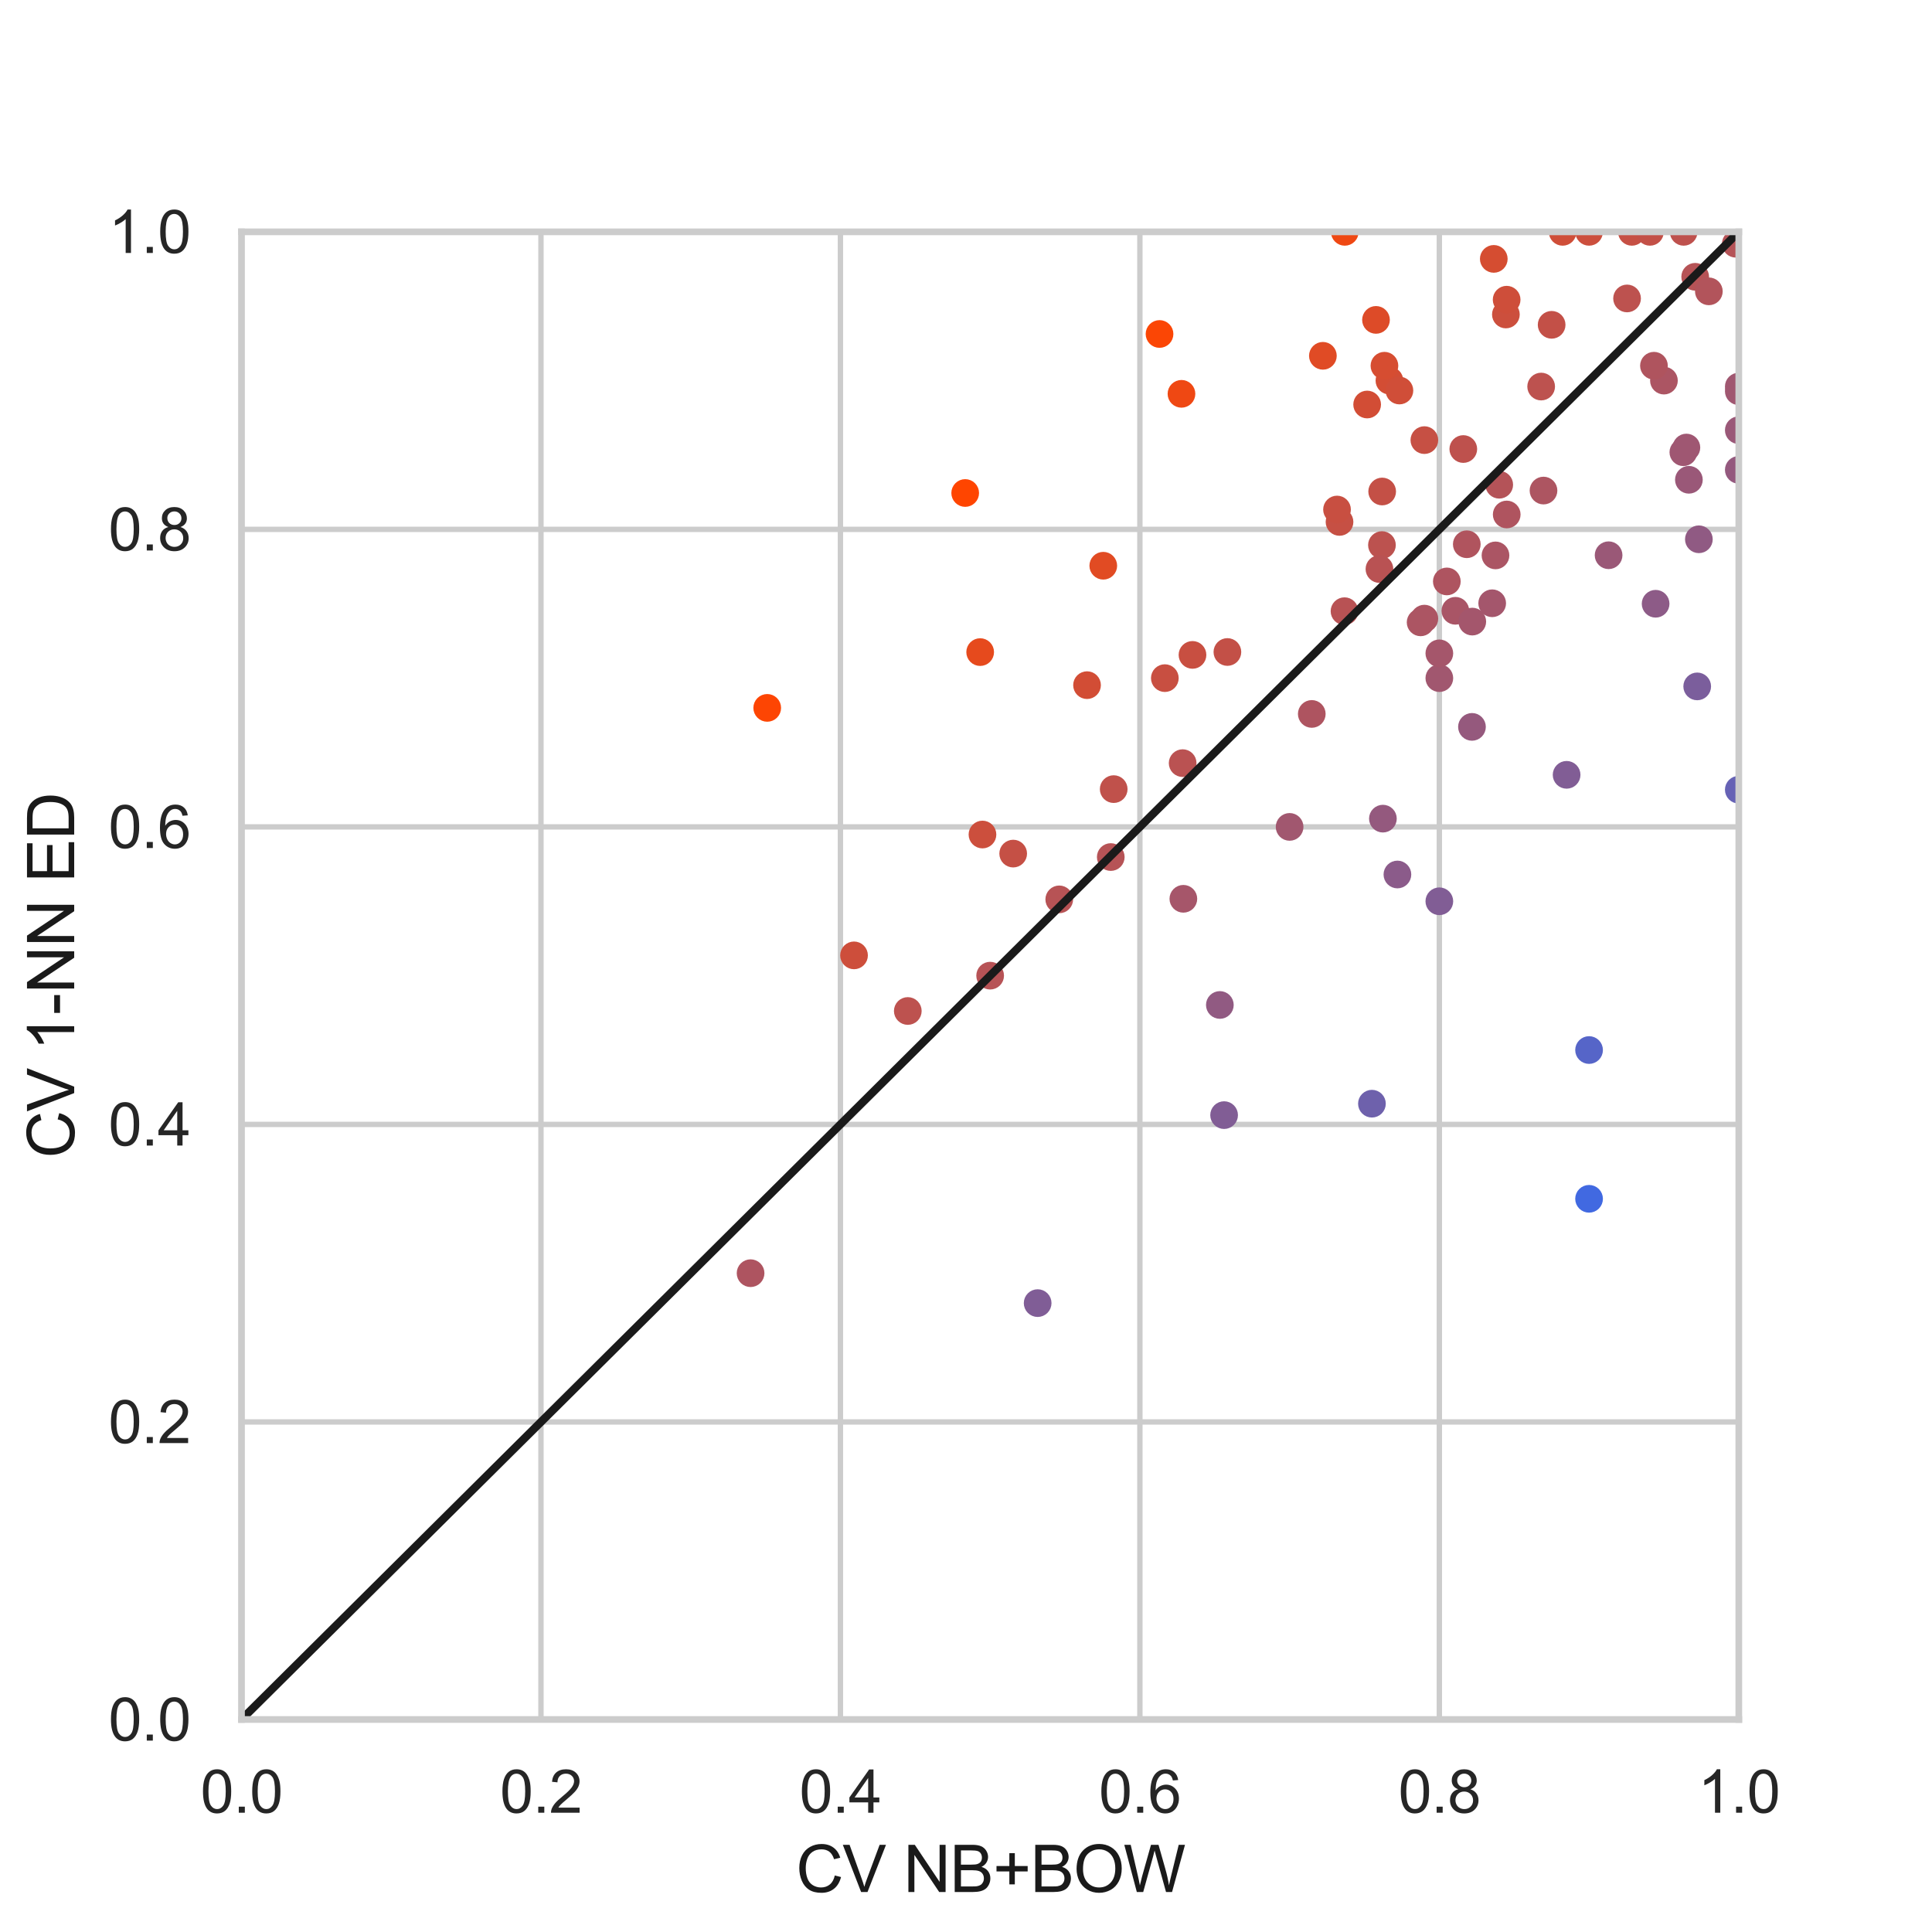 <?xml version="1.0" encoding="utf-8" standalone="no"?>
<!DOCTYPE svg PUBLIC "-//W3C//DTD SVG 1.1//EN"
  "http://www.w3.org/Graphics/SVG/1.1/DTD/svg11.dtd">
<svg height="360pt" version="1.1" viewBox="0 0 360 360" width="360pt" xmlns="http://www.w3.org/2000/svg" xmlns:xlink="http://www.w3.org/1999/xlink">
 <defs>
  <style type="text/css">*{stroke-linecap:butt;stroke-linejoin:round;}</style>
 </defs>
 <g id="figure_1">
  <g id="patch_1">
   <path d="M 0 360 
L 360 360 
L 360 0 
L 0 0 
z
" style="fill:#ffffff;"/>
  </g>
  <g id="axes_1">
   <g id="patch_2">
    <path d="M 45 320.4 
L 324 320.4 
L 324 43.2 
L 45 43.2 
z
" style="fill:#ffffff;"/>
   </g>
   <g id="matplotlib.axis_1">
    <g id="xtick_1">
     <g id="line2d_1">
      <path clip-path="url(#pbf77bba63c)" d="M 45 320.4 
L 45 43.2 
" style="fill:none;stroke:#cccccc;stroke-linecap:round;"/>
     </g>
     <g id="text_1">
      <!-- 0.0 -->
      <g style="fill:#262626;" transform="translate(37.355 337.774)scale(0.11 -0.11)">
       <defs>
        <path d="M 266 2259 
Q 266 3072 433 3567 
Q 600 4063 929 4331 
Q 1259 4600 1759 4600 
Q 2128 4600 2406 4451 
Q 2684 4303 2865 4023 
Q 3047 3744 3150 3342 
Q 3253 2941 3253 2259 
Q 3253 1453 3087 958 
Q 2922 463 2592 192 
Q 2263 -78 1759 -78 
Q 1097 -78 719 397 
Q 266 969 266 2259 
z
M 844 2259 
Q 844 1131 1108 757 
Q 1372 384 1759 384 
Q 2147 384 2411 759 
Q 2675 1134 2675 2259 
Q 2675 3391 2411 3762 
Q 2147 4134 1753 4134 
Q 1366 4134 1134 3806 
Q 844 3388 844 2259 
z
" id="ArialMT-30" transform="scale(0.016)"/>
        <path d="M 581 0 
L 581 641 
L 1222 641 
L 1222 0 
L 581 0 
z
" id="ArialMT-2e" transform="scale(0.016)"/>
       </defs>
       <use xlink:href="#ArialMT-30"/>
       <use x="55.615" xlink:href="#ArialMT-2e"/>
       <use x="83.398" xlink:href="#ArialMT-30"/>
      </g>
     </g>
    </g>
    <g id="xtick_2">
     <g id="line2d_2">
      <path clip-path="url(#pbf77bba63c)" d="M 100.8 320.4 
L 100.8 43.2 
" style="fill:none;stroke:#cccccc;stroke-linecap:round;"/>
     </g>
     <g id="text_2">
      <!-- 0.2 -->
      <g style="fill:#262626;" transform="translate(93.155 337.774)scale(0.11 -0.11)">
       <defs>
        <path d="M 3222 541 
L 3222 0 
L 194 0 
Q 188 203 259 391 
Q 375 700 629 1000 
Q 884 1300 1366 1694 
Q 2113 2306 2375 2664 
Q 2638 3022 2638 3341 
Q 2638 3675 2398 3904 
Q 2159 4134 1775 4134 
Q 1369 4134 1125 3890 
Q 881 3647 878 3216 
L 300 3275 
Q 359 3922 746 4261 
Q 1134 4600 1788 4600 
Q 2447 4600 2831 4234 
Q 3216 3869 3216 3328 
Q 3216 3053 3103 2787 
Q 2991 2522 2730 2228 
Q 2469 1934 1863 1422 
Q 1356 997 1212 845 
Q 1069 694 975 541 
L 3222 541 
z
" id="ArialMT-32" transform="scale(0.016)"/>
       </defs>
       <use xlink:href="#ArialMT-30"/>
       <use x="55.615" xlink:href="#ArialMT-2e"/>
       <use x="83.398" xlink:href="#ArialMT-32"/>
      </g>
     </g>
    </g>
    <g id="xtick_3">
     <g id="line2d_3">
      <path clip-path="url(#pbf77bba63c)" d="M 156.6 320.4 
L 156.6 43.2 
" style="fill:none;stroke:#cccccc;stroke-linecap:round;"/>
     </g>
     <g id="text_3">
      <!-- 0.4 -->
      <g style="fill:#262626;" transform="translate(148.955 337.774)scale(0.11 -0.11)">
       <defs>
        <path d="M 2069 0 
L 2069 1097 
L 81 1097 
L 81 1613 
L 2172 4581 
L 2631 4581 
L 2631 1613 
L 3250 1613 
L 3250 1097 
L 2631 1097 
L 2631 0 
L 2069 0 
z
M 2069 1613 
L 2069 3678 
L 634 1613 
L 2069 1613 
z
" id="ArialMT-34" transform="scale(0.016)"/>
       </defs>
       <use xlink:href="#ArialMT-30"/>
       <use x="55.615" xlink:href="#ArialMT-2e"/>
       <use x="83.398" xlink:href="#ArialMT-34"/>
      </g>
     </g>
    </g>
    <g id="xtick_4">
     <g id="line2d_4">
      <path clip-path="url(#pbf77bba63c)" d="M 212.4 320.4 
L 212.4 43.2 
" style="fill:none;stroke:#cccccc;stroke-linecap:round;"/>
     </g>
     <g id="text_4">
      <!-- 0.6 -->
      <g style="fill:#262626;" transform="translate(204.755 337.774)scale(0.11 -0.11)">
       <defs>
        <path d="M 3184 3459 
L 2625 3416 
Q 2550 3747 2413 3897 
Q 2184 4138 1850 4138 
Q 1581 4138 1378 3988 
Q 1113 3794 959 3422 
Q 806 3050 800 2363 
Q 1003 2672 1297 2822 
Q 1591 2972 1913 2972 
Q 2475 2972 2870 2558 
Q 3266 2144 3266 1488 
Q 3266 1056 3080 686 
Q 2894 316 2569 119 
Q 2244 -78 1831 -78 
Q 1128 -78 684 439 
Q 241 956 241 2144 
Q 241 3472 731 4075 
Q 1159 4600 1884 4600 
Q 2425 4600 2770 4297 
Q 3116 3994 3184 3459 
z
M 888 1484 
Q 888 1194 1011 928 
Q 1134 663 1356 523 
Q 1578 384 1822 384 
Q 2178 384 2434 671 
Q 2691 959 2691 1453 
Q 2691 1928 2437 2201 
Q 2184 2475 1800 2475 
Q 1419 2475 1153 2201 
Q 888 1928 888 1484 
z
" id="ArialMT-36" transform="scale(0.016)"/>
       </defs>
       <use xlink:href="#ArialMT-30"/>
       <use x="55.615" xlink:href="#ArialMT-2e"/>
       <use x="83.398" xlink:href="#ArialMT-36"/>
      </g>
     </g>
    </g>
    <g id="xtick_5">
     <g id="line2d_5">
      <path clip-path="url(#pbf77bba63c)" d="M 268.2 320.4 
L 268.2 43.2 
" style="fill:none;stroke:#cccccc;stroke-linecap:round;"/>
     </g>
     <g id="text_5">
      <!-- 0.8 -->
      <g style="fill:#262626;" transform="translate(260.555 337.774)scale(0.11 -0.11)">
       <defs>
        <path d="M 1131 2484 
Q 781 2613 612 2850 
Q 444 3088 444 3419 
Q 444 3919 803 4259 
Q 1163 4600 1759 4600 
Q 2359 4600 2725 4251 
Q 3091 3903 3091 3403 
Q 3091 3084 2923 2848 
Q 2756 2613 2416 2484 
Q 2838 2347 3058 2040 
Q 3278 1734 3278 1309 
Q 3278 722 2862 322 
Q 2447 -78 1769 -78 
Q 1091 -78 675 323 
Q 259 725 259 1325 
Q 259 1772 486 2073 
Q 713 2375 1131 2484 
z
M 1019 3438 
Q 1019 3113 1228 2906 
Q 1438 2700 1772 2700 
Q 2097 2700 2305 2904 
Q 2513 3109 2513 3406 
Q 2513 3716 2298 3927 
Q 2084 4138 1766 4138 
Q 1444 4138 1231 3931 
Q 1019 3725 1019 3438 
z
M 838 1322 
Q 838 1081 952 856 
Q 1066 631 1291 507 
Q 1516 384 1775 384 
Q 2178 384 2440 643 
Q 2703 903 2703 1303 
Q 2703 1709 2433 1975 
Q 2163 2241 1756 2241 
Q 1359 2241 1098 1978 
Q 838 1716 838 1322 
z
" id="ArialMT-38" transform="scale(0.016)"/>
       </defs>
       <use xlink:href="#ArialMT-30"/>
       <use x="55.615" xlink:href="#ArialMT-2e"/>
       <use x="83.398" xlink:href="#ArialMT-38"/>
      </g>
     </g>
    </g>
    <g id="xtick_6">
     <g id="line2d_6">
      <path clip-path="url(#pbf77bba63c)" d="M 324 320.4 
L 324 43.2 
" style="fill:none;stroke:#cccccc;stroke-linecap:round;"/>
     </g>
     <g id="text_6">
      <!-- 1.0 -->
      <g style="fill:#262626;" transform="translate(316.355 337.774)scale(0.11 -0.11)">
       <defs>
        <path d="M 2384 0 
L 1822 0 
L 1822 3584 
Q 1619 3391 1289 3197 
Q 959 3003 697 2906 
L 697 3450 
Q 1169 3672 1522 3987 
Q 1875 4303 2022 4600 
L 2384 4600 
L 2384 0 
z
" id="ArialMT-31" transform="scale(0.016)"/>
       </defs>
       <use xlink:href="#ArialMT-31"/>
       <use x="55.615" xlink:href="#ArialMT-2e"/>
       <use x="83.398" xlink:href="#ArialMT-30"/>
      </g>
     </g>
    </g>
    <g id="text_7">
     <!-- CV NB+BOW -->
     <g style="fill:#1a1a1a;" transform="translate(148.326 352.549)scale(0.12 -0.12)">
      <defs>
       <path d="M 3763 1606 
L 4369 1453 
Q 4178 706 3683 314 
Q 3188 -78 2472 -78 
Q 1731 -78 1267 223 
Q 803 525 561 1097 
Q 319 1669 319 2325 
Q 319 3041 592 3573 
Q 866 4106 1370 4382 
Q 1875 4659 2481 4659 
Q 3169 4659 3637 4309 
Q 4106 3959 4291 3325 
L 3694 3184 
Q 3534 3684 3231 3912 
Q 2928 4141 2469 4141 
Q 1941 4141 1586 3887 
Q 1231 3634 1087 3207 
Q 944 2781 944 2328 
Q 944 1744 1114 1308 
Q 1284 872 1643 656 
Q 2003 441 2422 441 
Q 2931 441 3284 734 
Q 3638 1028 3763 1606 
z
" id="ArialMT-43" transform="scale(0.016)"/>
       <path d="M 1803 0 
L 28 4581 
L 684 4581 
L 1875 1253 
Q 2019 853 2116 503 
Q 2222 878 2363 1253 
L 3600 4581 
L 4219 4581 
L 2425 0 
L 1803 0 
z
" id="ArialMT-56" transform="scale(0.016)"/>
       <path id="ArialMT-20" transform="scale(0.016)"/>
       <path d="M 488 0 
L 488 4581 
L 1109 4581 
L 3516 984 
L 3516 4581 
L 4097 4581 
L 4097 0 
L 3475 0 
L 1069 3600 
L 1069 0 
L 488 0 
z
" id="ArialMT-4e" transform="scale(0.016)"/>
       <path d="M 469 0 
L 469 4581 
L 2188 4581 
Q 2713 4581 3030 4442 
Q 3347 4303 3526 4014 
Q 3706 3725 3706 3409 
Q 3706 3116 3547 2856 
Q 3388 2597 3066 2438 
Q 3481 2316 3704 2022 
Q 3928 1728 3928 1328 
Q 3928 1006 3792 729 
Q 3656 453 3456 303 
Q 3256 153 2954 76 
Q 2653 0 2216 0 
L 469 0 
z
M 1075 2656 
L 2066 2656 
Q 2469 2656 2644 2709 
Q 2875 2778 2992 2937 
Q 3109 3097 3109 3338 
Q 3109 3566 3000 3739 
Q 2891 3913 2687 3977 
Q 2484 4041 1991 4041 
L 1075 4041 
L 1075 2656 
z
M 1075 541 
L 2216 541 
Q 2509 541 2628 563 
Q 2838 600 2978 687 
Q 3119 775 3209 942 
Q 3300 1109 3300 1328 
Q 3300 1584 3169 1773 
Q 3038 1963 2805 2039 
Q 2572 2116 2134 2116 
L 1075 2116 
L 1075 541 
z
" id="ArialMT-42" transform="scale(0.016)"/>
       <path d="M 1603 741 
L 1603 1997 
L 356 1997 
L 356 2522 
L 1603 2522 
L 1603 3769 
L 2134 3769 
L 2134 2522 
L 3381 2522 
L 3381 1997 
L 2134 1997 
L 2134 741 
L 1603 741 
z
" id="ArialMT-2b" transform="scale(0.016)"/>
       <path d="M 309 2231 
Q 309 3372 921 4017 
Q 1534 4663 2503 4663 
Q 3138 4663 3647 4359 
Q 4156 4056 4423 3514 
Q 4691 2972 4691 2284 
Q 4691 1588 4409 1038 
Q 4128 488 3612 205 
Q 3097 -78 2500 -78 
Q 1853 -78 1343 234 
Q 834 547 571 1087 
Q 309 1628 309 2231 
z
M 934 2222 
Q 934 1394 1379 917 
Q 1825 441 2497 441 
Q 3181 441 3623 922 
Q 4066 1403 4066 2288 
Q 4066 2847 3877 3264 
Q 3688 3681 3323 3911 
Q 2959 4141 2506 4141 
Q 1863 4141 1398 3698 
Q 934 3256 934 2222 
z
" id="ArialMT-4f" transform="scale(0.016)"/>
       <path d="M 1294 0 
L 78 4581 
L 700 4581 
L 1397 1578 
Q 1509 1106 1591 641 
Q 1766 1375 1797 1488 
L 2669 4581 
L 3400 4581 
L 4056 2263 
Q 4303 1400 4413 641 
Q 4500 1075 4641 1638 
L 5359 4581 
L 5969 4581 
L 4713 0 
L 4128 0 
L 3163 3491 
Q 3041 3928 3019 4028 
Q 2947 3713 2884 3491 
L 1913 0 
L 1294 0 
z
" id="ArialMT-57" transform="scale(0.016)"/>
      </defs>
      <use xlink:href="#ArialMT-43"/>
      <use x="72.217" xlink:href="#ArialMT-56"/>
      <use x="138.916" xlink:href="#ArialMT-20"/>
      <use x="166.699" xlink:href="#ArialMT-4e"/>
      <use x="238.916" xlink:href="#ArialMT-42"/>
      <use x="305.615" xlink:href="#ArialMT-2b"/>
      <use x="364.014" xlink:href="#ArialMT-42"/>
      <use x="430.713" xlink:href="#ArialMT-4f"/>
      <use x="508.496" xlink:href="#ArialMT-57"/>
     </g>
    </g>
   </g>
   <g id="matplotlib.axis_2">
    <g id="ytick_1">
     <g id="line2d_7">
      <path clip-path="url(#pbf77bba63c)" d="M 45 320.4 
L 324 320.4 
" style="fill:none;stroke:#cccccc;stroke-linecap:round;"/>
     </g>
     <g id="text_8">
      <!-- 0.0 -->
      <g style="fill:#262626;" transform="translate(20.21 324.337)scale(0.11 -0.11)">
       <use xlink:href="#ArialMT-30"/>
       <use x="55.615" xlink:href="#ArialMT-2e"/>
       <use x="83.398" xlink:href="#ArialMT-30"/>
      </g>
     </g>
    </g>
    <g id="ytick_2">
     <g id="line2d_8">
      <path clip-path="url(#pbf77bba63c)" d="M 45 264.96 
L 324 264.96 
" style="fill:none;stroke:#cccccc;stroke-linecap:round;"/>
     </g>
     <g id="text_9">
      <!-- 0.2 -->
      <g style="fill:#262626;" transform="translate(20.21 268.897)scale(0.11 -0.11)">
       <use xlink:href="#ArialMT-30"/>
       <use x="55.615" xlink:href="#ArialMT-2e"/>
       <use x="83.398" xlink:href="#ArialMT-32"/>
      </g>
     </g>
    </g>
    <g id="ytick_3">
     <g id="line2d_9">
      <path clip-path="url(#pbf77bba63c)" d="M 45 209.52 
L 324 209.52 
" style="fill:none;stroke:#cccccc;stroke-linecap:round;"/>
     </g>
     <g id="text_10">
      <!-- 0.4 -->
      <g style="fill:#262626;" transform="translate(20.21 213.457)scale(0.11 -0.11)">
       <use xlink:href="#ArialMT-30"/>
       <use x="55.615" xlink:href="#ArialMT-2e"/>
       <use x="83.398" xlink:href="#ArialMT-34"/>
      </g>
     </g>
    </g>
    <g id="ytick_4">
     <g id="line2d_10">
      <path clip-path="url(#pbf77bba63c)" d="M 45 154.08 
L 324 154.08 
" style="fill:none;stroke:#cccccc;stroke-linecap:round;"/>
     </g>
     <g id="text_11">
      <!-- 0.6 -->
      <g style="fill:#262626;" transform="translate(20.21 158.017)scale(0.11 -0.11)">
       <use xlink:href="#ArialMT-30"/>
       <use x="55.615" xlink:href="#ArialMT-2e"/>
       <use x="83.398" xlink:href="#ArialMT-36"/>
      </g>
     </g>
    </g>
    <g id="ytick_5">
     <g id="line2d_11">
      <path clip-path="url(#pbf77bba63c)" d="M 45 98.64 
L 324 98.64 
" style="fill:none;stroke:#cccccc;stroke-linecap:round;"/>
     </g>
     <g id="text_12">
      <!-- 0.8 -->
      <g style="fill:#262626;" transform="translate(20.21 102.577)scale(0.11 -0.11)">
       <use xlink:href="#ArialMT-30"/>
       <use x="55.615" xlink:href="#ArialMT-2e"/>
       <use x="83.398" xlink:href="#ArialMT-38"/>
      </g>
     </g>
    </g>
    <g id="ytick_6">
     <g id="line2d_12">
      <path clip-path="url(#pbf77bba63c)" d="M 45 43.2 
L 324 43.2 
" style="fill:none;stroke:#cccccc;stroke-linecap:round;"/>
     </g>
     <g id="text_13">
      <!-- 1.0 -->
      <g style="fill:#262626;" transform="translate(20.21 47.137)scale(0.11 -0.11)">
       <use xlink:href="#ArialMT-31"/>
       <use x="55.615" xlink:href="#ArialMT-2e"/>
       <use x="83.398" xlink:href="#ArialMT-30"/>
      </g>
     </g>
    </g>
    <g id="text_14">
     <!-- CV 1-NN ED -->
     <g style="fill:#1a1a1a;" transform="translate(13.825 215.805)rotate(-90)scale(0.12 -0.12)">
      <defs>
       <path d="M 203 1375 
L 203 1941 
L 1931 1941 
L 1931 1375 
L 203 1375 
z
" id="ArialMT-2d" transform="scale(0.016)"/>
       <path d="M 506 0 
L 506 4581 
L 3819 4581 
L 3819 4041 
L 1113 4041 
L 1113 2638 
L 3647 2638 
L 3647 2100 
L 1113 2100 
L 1113 541 
L 3925 541 
L 3925 0 
L 506 0 
z
" id="ArialMT-45" transform="scale(0.016)"/>
       <path d="M 494 0 
L 494 4581 
L 2072 4581 
Q 2606 4581 2888 4516 
Q 3281 4425 3559 4188 
Q 3922 3881 4101 3404 
Q 4281 2928 4281 2316 
Q 4281 1794 4159 1391 
Q 4038 988 3847 723 
Q 3656 459 3429 307 
Q 3203 156 2883 78 
Q 2563 0 2147 0 
L 494 0 
z
M 1100 541 
L 2078 541 
Q 2531 541 2789 625 
Q 3047 709 3200 863 
Q 3416 1078 3536 1442 
Q 3656 1806 3656 2325 
Q 3656 3044 3420 3430 
Q 3184 3816 2847 3947 
Q 2603 4041 2063 4041 
L 1100 4041 
L 1100 541 
z
" id="ArialMT-44" transform="scale(0.016)"/>
      </defs>
      <use xlink:href="#ArialMT-43"/>
      <use x="72.217" xlink:href="#ArialMT-56"/>
      <use x="138.916" xlink:href="#ArialMT-20"/>
      <use x="166.699" xlink:href="#ArialMT-31"/>
      <use x="222.314" xlink:href="#ArialMT-2d"/>
      <use x="255.615" xlink:href="#ArialMT-4e"/>
      <use x="327.832" xlink:href="#ArialMT-4e"/>
      <use x="400.049" xlink:href="#ArialMT-20"/>
      <use x="427.832" xlink:href="#ArialMT-45"/>
      <use x="494.531" xlink:href="#ArialMT-44"/>
     </g>
    </g>
   </g>
   <g id="PathCollection_1">
    <defs>
     <path d="M 0 1.581 
C 0.419 1.581 0.822 1.415 1.118 1.118 
C 1.415 0.822 1.581 0.419 1.581 -0 
C 1.581 -0.419 1.415 -0.822 1.118 -1.118 
C 0.822 -1.415 0.419 -1.581 0 -1.581 
C -0.419 -1.581 -0.822 -1.415 -1.118 -1.118 
C -1.415 -0.822 -1.581 -0.419 -1.581 0 
C -1.581 0.419 -1.415 0.822 -1.118 1.118 
C -0.822 1.415 -0.419 1.581 0 1.581 
z
" id="C0_0_f79bfb397e"/>
    </defs>
    <g clip-path="url(#pbf77bba63c)">
     <use style="fill:#e04b25;stroke:#e04b25;stroke-width:2;" x="246.5" xlink:href="#C0_0_f79bfb397e" y="66.3"/>
    </g>
    <g clip-path="url(#pbf77bba63c)">
     <use style="fill:#b75356;stroke:#b75356;stroke-width:2;" x="184.5" xlink:href="#C0_0_f79bfb397e" y="181.8"/>
    </g>
    <g clip-path="url(#pbf77bba63c)">
     <use style="fill:#815d95;stroke:#815d95;stroke-width:2;" x="268.2" xlink:href="#C0_0_f79bfb397e" y="167.94"/>
    </g>
    <g clip-path="url(#pbf77bba63c)">
     <use style="fill:#a1576f;stroke:#a1576f;stroke-width:2;" x="268.2" xlink:href="#C0_0_f79bfb397e" y="126.36"/>
    </g>
    <g clip-path="url(#pbf77bba63c)">
     <use style="fill:#9a5878;stroke:#9a5878;stroke-width:2;" x="324" xlink:href="#C0_0_f79bfb397e" y="80.16"/>
    </g>
    <g clip-path="url(#pbf77bba63c)">
     <use style="fill:#c84f41;stroke:#c84f41;stroke-width:2;" x="217.05" xlink:href="#C0_0_f79bfb397e" y="126.36"/>
    </g>
    <g clip-path="url(#pbf77bba63c)">
     <use style="fill:#9a5878;stroke:#9a5878;stroke-width:2;" x="314.7" xlink:href="#C0_0_f79bfb397e" y="89.4"/>
    </g>
    <g clip-path="url(#pbf77bba63c)">
     <use style="fill:#b75356;stroke:#b75356;stroke-width:2;" x="324" xlink:href="#C0_0_f79bfb397e" y="43.2"/>
    </g>
    <g clip-path="url(#pbf77bba63c)">
     <use style="fill:#c0514b;stroke:#c0514b;stroke-width:2;" x="207.522" xlink:href="#C0_0_f79bfb397e" y="147.041"/>
    </g>
    <g clip-path="url(#pbf77bba63c)">
     <use style="fill:#c65044;stroke:#c65044;stroke-width:2;" x="304.071" xlink:href="#C0_0_f79bfb397e" y="43.2"/>
    </g>
    <g clip-path="url(#pbf77bba63c)">
     <use style="fill:#8b5b8a;stroke:#8b5b8a;stroke-width:2;" x="260.388" xlink:href="#C0_0_f79bfb397e" y="162.95"/>
    </g>
    <g clip-path="url(#pbf77bba63c)">
     <use style="fill:#cc4f3d;stroke:#cc4f3d;stroke-width:2;" x="183.069" xlink:href="#C0_0_f79bfb397e" y="155.502"/>
    </g>
    <g clip-path="url(#pbf77bba63c)">
     <use style="fill:#b75355;stroke:#b75355;stroke-width:2;" x="197.377" xlink:href="#C0_0_f79bfb397e" y="167.585"/>
    </g>
    <g clip-path="url(#pbf77bba63c)">
     <use style="fill:#c55045;stroke:#c55045;stroke-width:2;" x="188.792" xlink:href="#C0_0_f79bfb397e" y="159.055"/>
    </g>
    <g clip-path="url(#pbf77bba63c)">
     <use style="fill:#e64a1d;stroke:#e64a1d;stroke-width:2;" x="182.64" xlink:href="#C0_0_f79bfb397e" y="121.509"/>
    </g>
    <g clip-path="url(#pbf77bba63c)">
     <use style="fill:#c35047;stroke:#c35047;stroke-width:2;" x="289.125" xlink:href="#C0_0_f79bfb397e" y="60.525"/>
    </g>
    <g clip-path="url(#pbf77bba63c)">
     <use style="fill:#af545f;stroke:#af545f;stroke-width:2;" x="280.755" xlink:href="#C0_0_f79bfb397e" y="95.868"/>
    </g>
    <g clip-path="url(#pbf77bba63c)">
     <use style="fill:#b0545e;stroke:#b0545e;stroke-width:2;" x="273.315" xlink:href="#C0_0_f79bfb397e" y="101.412"/>
    </g>
    <g clip-path="url(#pbf77bba63c)">
     <use style="fill:#ac5563;stroke:#ac5563;stroke-width:2;" x="264.712" xlink:href="#C0_0_f79bfb397e" y="115.965"/>
    </g>
    <g clip-path="url(#pbf77bba63c)">
     <use style="fill:#a95566;stroke:#a95566;stroke-width:2;" x="271.186" xlink:href="#C0_0_f79bfb397e" y="113.812"/>
    </g>
    <g clip-path="url(#pbf77bba63c)">
     <use style="fill:#c65044;stroke:#c65044;stroke-width:2;" x="265.41" xlink:href="#C0_0_f79bfb397e" y="82.008"/>
    </g>
    <g clip-path="url(#pbf77bba63c)">
     <use style="fill:#ad5561;stroke:#ad5561;stroke-width:2;" x="287.609" xlink:href="#C0_0_f79bfb397e" y="91.409"/>
    </g>
    <g clip-path="url(#pbf77bba63c)">
     <use style="fill:#c84f41;stroke:#c84f41;stroke-width:2;" x="222.203" xlink:href="#C0_0_f79bfb397e" y="122.031"/>
    </g>
    <g clip-path="url(#pbf77bba63c)">
     <use style="fill:#b65356;stroke:#b65356;stroke-width:2;" x="206.975" xlink:href="#C0_0_f79bfb397e" y="159.699"/>
    </g>
    <g clip-path="url(#pbf77bba63c)">
     <use style="fill:#805d96;stroke:#805d96;stroke-width:2;" x="193.351" xlink:href="#C0_0_f79bfb397e" y="242.817"/>
    </g>
    <g clip-path="url(#pbf77bba63c)">
     <use style="fill:#d24d35;stroke:#d24d35;stroke-width:2;" x="254.748" xlink:href="#C0_0_f79bfb397e" y="75.375"/>
    </g>
    <g clip-path="url(#pbf77bba63c)">
     <use style="fill:#a4566c;stroke:#a4566c;stroke-width:2;" x="278.047" xlink:href="#C0_0_f79bfb397e" y="112.409"/>
    </g>
    <g clip-path="url(#pbf77bba63c)">
     <use style="fill:#ae5460;stroke:#ae5460;stroke-width:2;" x="244.43" xlink:href="#C0_0_f79bfb397e" y="133.031"/>
    </g>
    <g clip-path="url(#pbf77bba63c)">
     <use style="fill:#95597d;stroke:#95597d;stroke-width:2;" x="274.28" xlink:href="#C0_0_f79bfb397e" y="135.444"/>
    </g>
    <g clip-path="url(#pbf77bba63c)">
     <use style="fill:#905a83;stroke:#905a83;stroke-width:2;" x="316.56" xlink:href="#C0_0_f79bfb397e" y="100.488"/>
    </g>
    <g clip-path="url(#pbf77bba63c)">
     <use style="fill:#a05771;stroke:#a05771;stroke-width:2;" x="324" xlink:href="#C0_0_f79bfb397e" y="72.9"/>
    </g>
    <g clip-path="url(#pbf77bba63c)">
     <use style="fill:#b65356;stroke:#b65356;stroke-width:2;" x="315.875" xlink:href="#C0_0_f79bfb397e" y="51.577"/>
    </g>
    <g clip-path="url(#pbf77bba63c)">
     <use style="fill:#be514d;stroke:#be514d;stroke-width:2;" x="313.729" xlink:href="#C0_0_f79bfb397e" y="43.2"/>
    </g>
    <g clip-path="url(#pbf77bba63c)">
     <use style="fill:#c35047;stroke:#c35047;stroke-width:2;" x="307.444" xlink:href="#C0_0_f79bfb397e" y="43.2"/>
    </g>
    <g clip-path="url(#pbf77bba63c)">
     <use style="fill:#b2545b;stroke:#b2545b;stroke-width:2;" x="318.42" xlink:href="#C0_0_f79bfb397e" y="54.288"/>
    </g>
    <g clip-path="url(#pbf77bba63c)">
     <use style="fill:#c45046;stroke:#c45046;stroke-width:2;" x="257.547" xlink:href="#C0_0_f79bfb397e" y="91.584"/>
    </g>
    <g clip-path="url(#pbf77bba63c)">
     <use style="fill:#be514d;stroke:#be514d;stroke-width:2;" x="272.664" xlink:href="#C0_0_f79bfb397e" y="83.671"/>
    </g>
    <g clip-path="url(#pbf77bba63c)">
     <use style="fill:#bd524f;stroke:#bd524f;stroke-width:2;" x="169.155" xlink:href="#C0_0_f79bfb397e" y="188.383"/>
    </g>
    <g clip-path="url(#pbf77bba63c)">
     <use style="fill:#815d95;stroke:#815d95;stroke-width:2;" x="228.094" xlink:href="#C0_0_f79bfb397e" y="207.787"/>
    </g>
    <g clip-path="url(#pbf77bba63c)">
     <use style="fill:#6662b5;stroke:#6662b5;stroke-width:2;" x="324" xlink:href="#C0_0_f79bfb397e" y="147.15"/>
    </g>
    <g clip-path="url(#pbf77bba63c)">
     <use style="fill:#ae5460;stroke:#ae5460;stroke-width:2;" x="139.86" xlink:href="#C0_0_f79bfb397e" y="237.24"/>
    </g>
    <g clip-path="url(#pbf77bba63c)">
     <use style="fill:#b75356;stroke:#b75356;stroke-width:2;" x="324" xlink:href="#C0_0_f79bfb397e" y="43.2"/>
    </g>
    <g clip-path="url(#pbf77bba63c)">
     <use style="fill:#cf4e38;stroke:#cf4e38;stroke-width:2;" x="291.176" xlink:href="#C0_0_f79bfb397e" y="43.2"/>
    </g>
    <g clip-path="url(#pbf77bba63c)">
     <use style="fill:#cd4e3b;stroke:#cd4e3b;stroke-width:2;" x="159.136" xlink:href="#C0_0_f79bfb397e" y="178.02"/>
    </g>
    <g clip-path="url(#pbf77bba63c)">
     <use style="fill:#bd524f;stroke:#bd524f;stroke-width:2;" x="303.179" xlink:href="#C0_0_f79bfb397e" y="55.612"/>
    </g>
    <g clip-path="url(#pbf77bba63c)">
     <use style="fill:#94597e;stroke:#94597e;stroke-width:2;" x="257.683" xlink:href="#C0_0_f79bfb397e" y="152.542"/>
    </g>
    <g clip-path="url(#pbf77bba63c)">
     <use style="fill:#a5566b;stroke:#a5566b;stroke-width:2;" x="268.2" xlink:href="#C0_0_f79bfb397e" y="121.74"/>
    </g>
    <g clip-path="url(#pbf77bba63c)">
     <use style="fill:#ba5252;stroke:#ba5252;stroke-width:2;" x="220.371" xlink:href="#C0_0_f79bfb397e" y="142.2"/>
    </g>
    <g clip-path="url(#pbf77bba63c)">
     <use style="fill:#d54d31;stroke:#d54d31;stroke-width:2;" x="278.345" xlink:href="#C0_0_f79bfb397e" y="48.24"/>
    </g>
    <g clip-path="url(#pbf77bba63c)">
     <use style="fill:#cc4f3d;stroke:#cc4f3d;stroke-width:2;" x="296.1" xlink:href="#C0_0_f79bfb397e" y="43.2"/>
    </g>
    <g clip-path="url(#pbf77bba63c)">
     <use style="fill:#fb4605;stroke:#fb4605;stroke-width:2;" x="216.061" xlink:href="#C0_0_f79bfb397e" y="62.233"/>
    </g>
    <g clip-path="url(#pbf77bba63c)">
     <use style="fill:#ae5460;stroke:#ae5460;stroke-width:2;" x="269.595" xlink:href="#C0_0_f79bfb397e" y="108.342"/>
    </g>
    <g clip-path="url(#pbf77bba63c)">
     <use style="fill:#c65044;stroke:#c65044;stroke-width:2;" x="249.6" xlink:href="#C0_0_f79bfb397e" y="97.254"/>
    </g>
    <g clip-path="url(#pbf77bba63c)">
     <use style="fill:#a6566a;stroke:#a6566a;stroke-width:2;" x="220.502" xlink:href="#C0_0_f79bfb397e" y="167.478"/>
    </g>
    <g clip-path="url(#pbf77bba63c)">
     <use style="fill:#b45358;stroke:#b45358;stroke-width:2;" x="279.36" xlink:href="#C0_0_f79bfb397e" y="90.324"/>
    </g>
    <g clip-path="url(#pbf77bba63c)">
     <use style="fill:#bd524f;stroke:#bd524f;stroke-width:2;" x="287.172" xlink:href="#C0_0_f79bfb397e" y="72.029"/>
    </g>
    <g clip-path="url(#pbf77bba63c)">
     <use style="fill:#ff4500;stroke:#ff4500;stroke-width:2;" x="179.85" xlink:href="#C0_0_f79bfb397e" y="91.864"/>
    </g>
    <g clip-path="url(#pbf77bba63c)">
     <use style="fill:#ef4813;stroke:#ef4813;stroke-width:2;" x="220.15" xlink:href="#C0_0_f79bfb397e" y="73.384"/>
    </g>
    <g clip-path="url(#pbf77bba63c)">
     <use style="fill:#d34d34;stroke:#d34d34;stroke-width:2;" x="258.9" xlink:href="#C0_0_f79bfb397e" y="70.92"/>
    </g>
    <g clip-path="url(#pbf77bba63c)">
     <use style="fill:#815d95;stroke:#815d95;stroke-width:2;" x="291.915" xlink:href="#C0_0_f79bfb397e" y="144.378"/>
    </g>
    <g clip-path="url(#pbf77bba63c)">
     <use style="fill:#bc524f;stroke:#bc524f;stroke-width:2;" x="257.505" xlink:href="#C0_0_f79bfb397e" y="101.566"/>
    </g>
    <g clip-path="url(#pbf77bba63c)">
     <use style="fill:#cc4f3d;stroke:#cc4f3d;stroke-width:2;" x="280.6" xlink:href="#C0_0_f79bfb397e" y="58.6"/>
    </g>
    <g clip-path="url(#pbf77bba63c)">
     <use style="fill:#ab5564;stroke:#ab5564;stroke-width:2;" x="278.663" xlink:href="#C0_0_f79bfb397e" y="103.491"/>
    </g>
    <g clip-path="url(#pbf77bba63c)">
     <use style="fill:#c84f41;stroke:#c84f41;stroke-width:2;" x="249.135" xlink:href="#C0_0_f79bfb397e" y="94.944"/>
    </g>
    <g clip-path="url(#pbf77bba63c)">
     <use style="fill:#ac5563;stroke:#ac5563;stroke-width:2;" x="265.41" xlink:href="#C0_0_f79bfb397e" y="115.272"/>
    </g>
    <g clip-path="url(#pbf77bba63c)">
     <use style="fill:#915a82;stroke:#915a82;stroke-width:2;" x="227.302" xlink:href="#C0_0_f79bfb397e" y="187.261"/>
    </g>
    <g clip-path="url(#pbf77bba63c)">
     <use style="fill:#a1576f;stroke:#a1576f;stroke-width:2;" x="240.3" xlink:href="#C0_0_f79bfb397e" y="154.08"/>
    </g>
    <g clip-path="url(#pbf77bba63c)">
     <use style="fill:#d64d31;stroke:#d64d31;stroke-width:2;" x="257.97" xlink:href="#C0_0_f79bfb397e" y="68.148"/>
    </g>
    <g clip-path="url(#pbf77bba63c)">
     <use style="fill:#fd4503;stroke:#fd4503;stroke-width:2;" x="142.96" xlink:href="#C0_0_f79bfb397e" y="131.904"/>
    </g>
    <g clip-path="url(#pbf77bba63c)">
     <use style="fill:#e14b23;stroke:#e14b23;stroke-width:2;" x="205.58" xlink:href="#C0_0_f79bfb397e" y="105.416"/>
    </g>
    <g clip-path="url(#pbf77bba63c)">
     <use style="fill:#4169e1;stroke:#4169e1;stroke-width:2;" x="296.1" xlink:href="#C0_0_f79bfb397e" y="223.38"/>
    </g>
    <g clip-path="url(#pbf77bba63c)">
     <use style="fill:#b85254;stroke:#b85254;stroke-width:2;" x="250.53" xlink:href="#C0_0_f79bfb397e" y="113.886"/>
    </g>
    <g clip-path="url(#pbf77bba63c)">
     <use style="fill:#6e61ac;stroke:#6e61ac;stroke-width:2;" x="255.639" xlink:href="#C0_0_f79bfb397e" y="205.656"/>
    </g>
    <g clip-path="url(#pbf77bba63c)">
     <use style="fill:#d04e38;stroke:#d04e38;stroke-width:2;" x="260.76" xlink:href="#C0_0_f79bfb397e" y="72.768"/>
    </g>
    <g clip-path="url(#pbf77bba63c)">
     <use style="fill:#ac5563;stroke:#ac5563;stroke-width:2;" x="310.05" xlink:href="#C0_0_f79bfb397e" y="70.92"/>
    </g>
    <g clip-path="url(#pbf77bba63c)">
     <use style="fill:#9f5772;stroke:#9f5772;stroke-width:2;" x="313.667" xlink:href="#C0_0_f79bfb397e" y="84.267"/>
    </g>
    <g clip-path="url(#pbf77bba63c)">
     <use style="fill:#9f5772;stroke:#9f5772;stroke-width:2;" x="314.235" xlink:href="#C0_0_f79bfb397e" y="83.394"/>
    </g>
    <g clip-path="url(#pbf77bba63c)">
     <use style="fill:#ce4e3a;stroke:#ce4e3a;stroke-width:2;" x="280.741" xlink:href="#C0_0_f79bfb397e" y="55.843"/>
    </g>
    <g clip-path="url(#pbf77bba63c)">
     <use style="fill:#a4566c;stroke:#a4566c;stroke-width:2;" x="274.338" xlink:href="#C0_0_f79bfb397e" y="115.826"/>
    </g>
    <g clip-path="url(#pbf77bba63c)">
     <use style="fill:#af545e;stroke:#af545e;stroke-width:2;" x="308.19" xlink:href="#C0_0_f79bfb397e" y="68.148"/>
    </g>
    <g clip-path="url(#pbf77bba63c)">
     <use style="fill:#5665c8;stroke:#5665c8;stroke-width:2;" x="296.1" xlink:href="#C0_0_f79bfb397e" y="195.66"/>
    </g>
    <g clip-path="url(#pbf77bba63c)">
     <use style="fill:#8d5b87;stroke:#8d5b87;stroke-width:2;" x="308.5" xlink:href="#C0_0_f79bfb397e" y="112.5"/>
    </g>
    <g clip-path="url(#pbf77bba63c)">
     <use style="fill:#94597e;stroke:#94597e;stroke-width:2;" x="324" xlink:href="#C0_0_f79bfb397e" y="87.552"/>
    </g>
    <g clip-path="url(#pbf77bba63c)">
     <use style="fill:#9a5877;stroke:#9a5877;stroke-width:2;" x="299.739" xlink:href="#C0_0_f79bfb397e" y="103.461"/>
    </g>
    <g clip-path="url(#pbf77bba63c)">
     <use style="fill:#a05770;stroke:#a05770;stroke-width:2;" x="324" xlink:href="#C0_0_f79bfb397e" y="72.029"/>
    </g>
    <g clip-path="url(#pbf77bba63c)">
     <use style="fill:#7b5e9c;stroke:#7b5e9c;stroke-width:2;" x="316.25" xlink:href="#C0_0_f79bfb397e" y="127.9"/>
    </g>
    <g clip-path="url(#pbf77bba63c)">
     <use style="fill:#dd4b28;stroke:#dd4b28;stroke-width:2;" x="256.396" xlink:href="#C0_0_f79bfb397e" y="59.607"/>
    </g>
    <g clip-path="url(#pbf77bba63c)">
     <use style="fill:#c35047;stroke:#c35047;stroke-width:2;" x="228.708" xlink:href="#C0_0_f79bfb397e" y="121.491"/>
    </g>
    <g clip-path="url(#pbf77bba63c)">
     <use style="fill:#d24d35;stroke:#d24d35;stroke-width:2;" x="202.553" xlink:href="#C0_0_f79bfb397e" y="127.668"/>
    </g>
    <g clip-path="url(#pbf77bba63c)">
     <use style="fill:#b55357;stroke:#b55357;stroke-width:2;" x="323.442" xlink:href="#C0_0_f79bfb397e" y="45.418"/>
    </g>
    <g clip-path="url(#pbf77bba63c)">
     <use style="fill:#ef4813;stroke:#ef4813;stroke-width:2;" x="250.579" xlink:href="#C0_0_f79bfb397e" y="43.2"/>
    </g>
    <g clip-path="url(#pbf77bba63c)">
     <use style="fill:#b95253;stroke:#b95253;stroke-width:2;" x="257.04" xlink:href="#C0_0_f79bfb397e" y="106.032"/>
    </g>
   </g>
   <g id="line2d_13">
    <path clip-path="url(#pbf77bba63c)" d="M 45 320.4 
L 324 43.2 
" style="fill:none;stroke:#1a1a1a;stroke-linecap:round;stroke-width:1.5;"/>
   </g>
   <g id="patch_3">
    <path d="M 45 320.4 
L 45 43.2 
" style="fill:none;stroke:#cccccc;stroke-linecap:square;stroke-linejoin:miter;stroke-width:1.25;"/>
   </g>
   <g id="patch_4">
    <path d="M 324 320.4 
L 324 43.2 
" style="fill:none;stroke:#cccccc;stroke-linecap:square;stroke-linejoin:miter;stroke-width:1.25;"/>
   </g>
   <g id="patch_5">
    <path d="M 45 320.4 
L 324 320.4 
" style="fill:none;stroke:#cccccc;stroke-linecap:square;stroke-linejoin:miter;stroke-width:1.25;"/>
   </g>
   <g id="patch_6">
    <path d="M 45 43.2 
L 324 43.2 
" style="fill:none;stroke:#cccccc;stroke-linecap:square;stroke-linejoin:miter;stroke-width:1.25;"/>
   </g>
  </g>
 </g>
 <defs>
  <clipPath id="pbf77bba63c">
   <rect height="277.2" width="279" x="45" y="43.2"/>
  </clipPath>
 </defs>
</svg>
